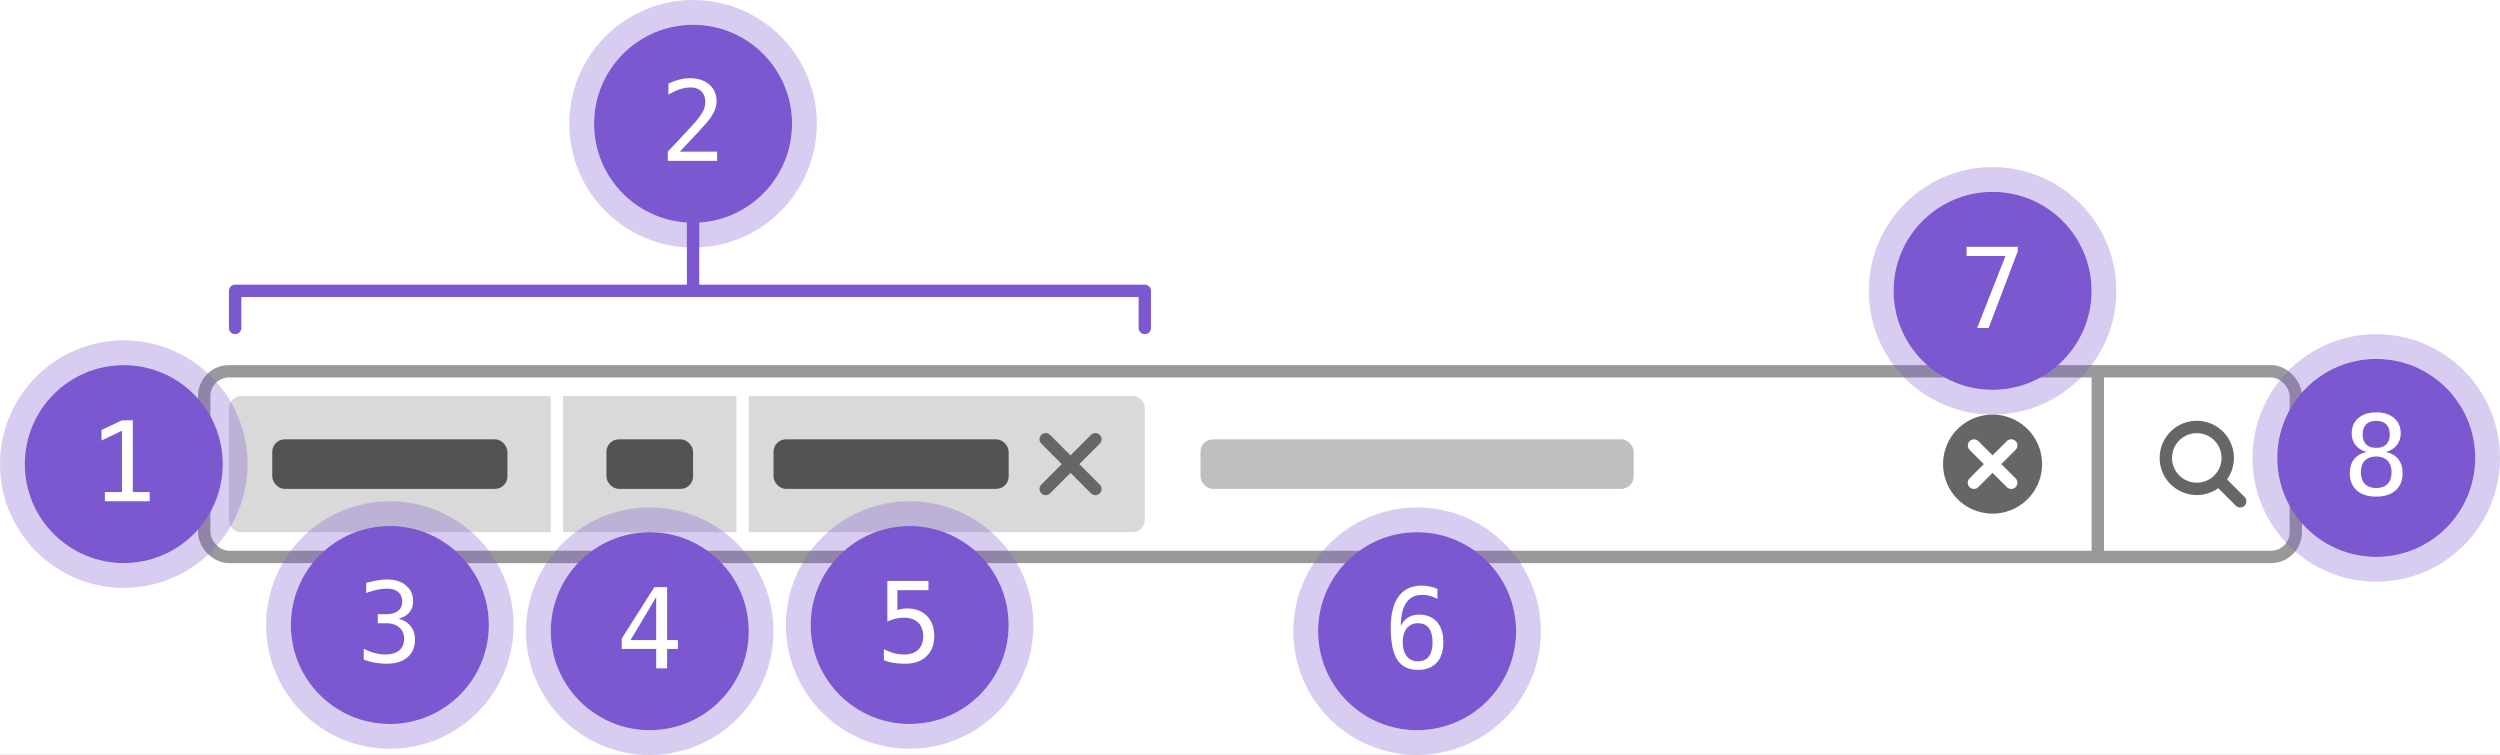 <svg width="404" height="122" fill="none" xmlns="http://www.w3.org/2000/svg"><rect width="100%" height="100%" fill="#333333" stroke="none"/><g clip-path="url(#a)"><path fill="#fff" d="M0 0h404v122H0z"/><rect x="33" y="60" width="338" height="30" rx="4" fill="#fff" stroke="#999" stroke-width="2"/><path fill-rule="evenodd" clip-rule="evenodd" d="M358.477 78.89a6 6 0 1 1 1.414-1.414l2.816 2.817a1 1 0 1 1-1.414 1.414l-2.816-2.816ZM359 74a4 4 0 1 1-8 0 4 4 0 0 1 8 0Z" fill="#666"/><path d="M339 60v30" stroke="#999" stroke-width="2"/><g clip-path="url(#b)"><path fill-rule="evenodd" clip-rule="evenodd" d="M322 83a8 8 0 1 0 0-16 8 8 0 0 0 0 16Zm-3.707-11.707a1 1 0 0 1 1.414 0L322 73.586l2.293-2.293a1 1 0 1 1 1.414 1.414L323.414 75l2.293 2.293a1 1 0 1 1-1.414 1.414L322 76.414l-2.293 2.293a1 1 0 1 1-1.414-1.414L320.586 75l-2.293-2.293a1 1 0 0 1 0-1.414Z" fill="#666"/></g><rect x="194" y="71" width="70" height="8" rx="2" fill="#BFBFBF"/><path d="M37 66a2 2 0 0 1 2-2h50v22H39a2 2 0 0 1-2-2V66Z" fill="#D9D9D9"/><rect x="44" y="71" width="38" height="8" rx="2" fill="#525252"/><path fill="#D9D9D9" d="M91 64h28v22H91z"/><rect x="98" y="71" width="14" height="8" rx="2" fill="#525252"/><path d="M121 64h62a2 2 0 0 1 2 2v18a2 2 0 0 1-2 2h-62V64Z" fill="#D9D9D9"/><rect x="125" y="71" width="38" height="8" rx="2" fill="#525252"/><path d="M176.293 70.293a1 1 0 1 1 1.414 1.414L174.414 75l3.293 3.293a1 1 0 1 1-1.414 1.414L173 76.414l-3.293 3.293a1 1 0 1 1-1.414-1.414L171.586 75l-3.293-3.293a1 1 0 1 1 1.414-1.414L173 73.586l3.293-3.293Z" fill="#666"/><circle cx="20" cy="75" r="16" fill="#7B58CF"/><circle cx="20" cy="75" r="18" stroke="#7B58CF" stroke-opacity=".3" stroke-width="4"/><path d="M16.95 79.515h2.76V69.6l-3.305 1.59v-1.705l3.287-1.564h1.776v11.593h2.724V81H16.95v-1.485Z" fill="#fff"/><circle cx="112" cy="20" r="16" fill="#7B58CF"/><circle cx="112" cy="20" r="18" stroke="#7B58CF" stroke-opacity=".3" stroke-width="4"/><path d="M109.855 24.506h6.03V26h-7.972v-1.494a353.699 353.699 0 0 0 2.874-3.059 72.85 72.85 0 0 0 1.696-1.872c.586-.715.982-1.292 1.187-1.731.205-.446.308-.9.308-1.363 0-.732-.217-1.306-.651-1.722-.428-.416-1.016-.624-1.766-.624-.534 0-1.093.096-1.679.29a9.412 9.412 0 0 0-1.863.879V13.51a9.607 9.607 0 0 1 1.775-.65 7.119 7.119 0 0 1 1.731-.22c1.284 0 2.315.342 3.094 1.028.785.68 1.178 1.573 1.178 2.68 0 .563-.132 1.126-.396 1.688-.257.563-.679 1.184-1.265 1.863-.328.381-.806.909-1.433 1.582-.621.674-1.57 1.682-2.848 3.024Z" fill="#fff"/><path d="M112 47V33M38 53v-6h147v6" stroke="#7B58CF" stroke-width="2" stroke-linecap="round" stroke-linejoin="round"/><circle cx="63" cy="101" r="16" fill="#7B58CF"/><circle cx="63" cy="101" r="18" stroke="#7B58CF" stroke-opacity=".3" stroke-width="4"/><path d="M64.397 99.978c.862.228 1.521.635 1.978 1.221.457.58.686 1.307.686 2.18 0 1.207-.408 2.156-1.222 2.848-.809.685-1.93 1.028-3.366 1.028-.604 0-1.22-.056-1.846-.167a11.842 11.842 0 0 1-1.846-.484v-1.766a8.56 8.56 0 0 0 1.767.694c.58.153 1.157.229 1.731.229.973 0 1.72-.22 2.241-.659.522-.44.783-1.073.783-1.899 0-.762-.261-1.365-.782-1.81-.522-.452-1.228-.677-2.119-.677H61.05v-1.46h1.353c.815 0 1.45-.178 1.908-.535.457-.358.685-.856.685-1.494 0-.674-.214-1.19-.642-1.547-.421-.364-1.025-.545-1.81-.545a7.85 7.85 0 0 0-1.617.175 11.47 11.47 0 0 0-1.75.528v-1.635a21.833 21.833 0 0 1 1.89-.422 9.018 9.018 0 0 1 1.477-.14c1.277 0 2.297.322 3.059.966.767.64 1.15 1.489 1.15 2.55 0 .72-.201 1.32-.605 1.801-.399.48-.982.82-1.75 1.02Z" fill="#fff"/><circle cx="105" cy="102" r="16" fill="#7B58CF"/><circle cx="105" cy="102" r="18" stroke="#7B58CF" stroke-opacity=".3" stroke-width="4"/><path d="m106.037 96.495-4.14 6.935h4.14v-6.935Zm-.29-1.617h2.057v8.552h1.749v1.441h-1.749V108h-1.767v-3.129h-5.563v-1.679l5.273-8.314Z" fill="#fff"/><circle cx="147" cy="101" r="16" fill="#7B58CF"/><circle cx="147" cy="101" r="18" stroke="#7B58CF" stroke-opacity=".3" stroke-width="4"/><path d="M143.396 93.878h6.645v1.494h-5.027v3.226a4 4 0 0 1 .756-.203 4.3 4.3 0 0 1 .773-.07c1.359 0 2.437.402 3.234 1.204.797.803 1.196 1.89 1.196 3.261 0 1.383-.419 2.473-1.257 3.27-.832.796-1.972 1.195-3.419 1.195a12.02 12.02 0 0 1-1.916-.141 7.011 7.011 0 0 1-1.547-.422v-1.801a7.481 7.481 0 0 0 1.626.659c.545.14 1.102.211 1.67.211.978 0 1.731-.258 2.259-.774.533-.515.799-1.248.799-2.197 0-.937-.275-1.667-.826-2.188-.545-.522-1.306-.783-2.285-.783-.474 0-.937.056-1.389.167a5.387 5.387 0 0 0-1.292.484v-6.592Z" fill="#fff"/><circle cx="229" cy="102" r="16" fill="#7B58CF"/><circle cx="229" cy="102" r="18" stroke="#7B58CF" stroke-opacity=".3" stroke-width="4"/><path d="M232.287 95.168v1.635a4.73 4.73 0 0 0-1.178-.492 4.773 4.773 0 0 0-1.3-.176c-1.125 0-1.978.425-2.558 1.274-.58.844-.87 2.089-.87 3.736.281-.586.671-1.035 1.169-1.345.498-.317 1.069-.475 1.714-.475 1.265 0 2.244.39 2.935 1.169.697.774 1.046 1.872 1.046 3.296 0 1.418-.357 2.517-1.072 3.296-.715.779-1.72 1.169-3.015 1.169-1.523 0-2.639-.545-3.348-1.635-.709-1.096-1.064-2.818-1.064-5.168 0-2.215.425-3.902 1.275-5.062.855-1.166 2.091-1.75 3.708-1.75.434 0 .868.047 1.301.141.434.088.853.217 1.257.387Zm-3.164 5.546c-.756 0-1.351.272-1.784.817-.434.545-.651 1.298-.651 2.259 0 .961.217 1.714.651 2.259.433.545 1.028.817 1.784.817.785 0 1.377-.258 1.775-.773.399-.522.598-1.289.598-2.303 0-1.019-.199-1.787-.598-2.303-.398-.515-.99-.773-1.775-.773Z" fill="#fff"/><circle cx="322" cy="47" r="16" fill="#7B58CF"/><circle cx="322" cy="47" r="18" stroke="#7B58CF" stroke-opacity=".3" stroke-width="4"/><path d="M317.799 39.878h8.262v.756L321.367 53h-1.854l4.57-11.628h-6.284v-1.494Z" fill="#fff"/><circle cx="384" cy="74" r="16" fill="#7B58CF"/><circle cx="384" cy="74" r="18" stroke="#7B58CF" stroke-opacity=".3" stroke-width="4"/><path d="M383.991 73.769c-.791 0-1.403.222-1.837.667-.427.44-.641 1.064-.641 1.873 0 .808.216 1.438.65 1.89.44.445 1.049.667 1.828.667.797 0 1.409-.22 1.837-.659.434-.445.651-1.078.651-1.898 0-.803-.22-1.427-.66-1.873-.433-.445-1.043-.667-1.828-.667Zm-1.547-.739c-.756-.193-1.347-.553-1.775-1.08-.422-.528-.633-1.164-.633-1.908 0-1.043.355-1.87 1.064-2.478.709-.616 1.672-.923 2.891-.923 1.225 0 2.192.307 2.901.922.709.61 1.063 1.436 1.063 2.479 0 .744-.214 1.38-.642 1.907-.421.528-1.01.888-1.766 1.081.879.194 1.55.583 2.013 1.17.468.585.703 1.344.703 2.276 0 1.183-.378 2.109-1.134 2.777-.756.668-1.802 1.002-3.138 1.002-1.336 0-2.382-.331-3.137-.993-.75-.668-1.125-1.591-1.125-2.769 0-.937.231-1.7.694-2.285.469-.592 1.142-.984 2.021-1.178Zm-.641-2.821c0 .703.187 1.24.562 1.608.375.37.917.554 1.626.554.715 0 1.26-.184 1.635-.554.375-.369.562-.905.562-1.608 0-.715-.187-1.26-.562-1.635-.369-.375-.914-.562-1.635-.562-.709 0-1.251.19-1.626.571-.375.375-.562.917-.562 1.626Z" fill="#fff"/></g><defs><clipPath id="a"><path fill="#fff" d="M0 0h404v122H0z"/></clipPath><clipPath id="b"><path fill="#fff" transform="translate(314 67)" d="M0 0h16v16H0z"/></clipPath></defs></svg>